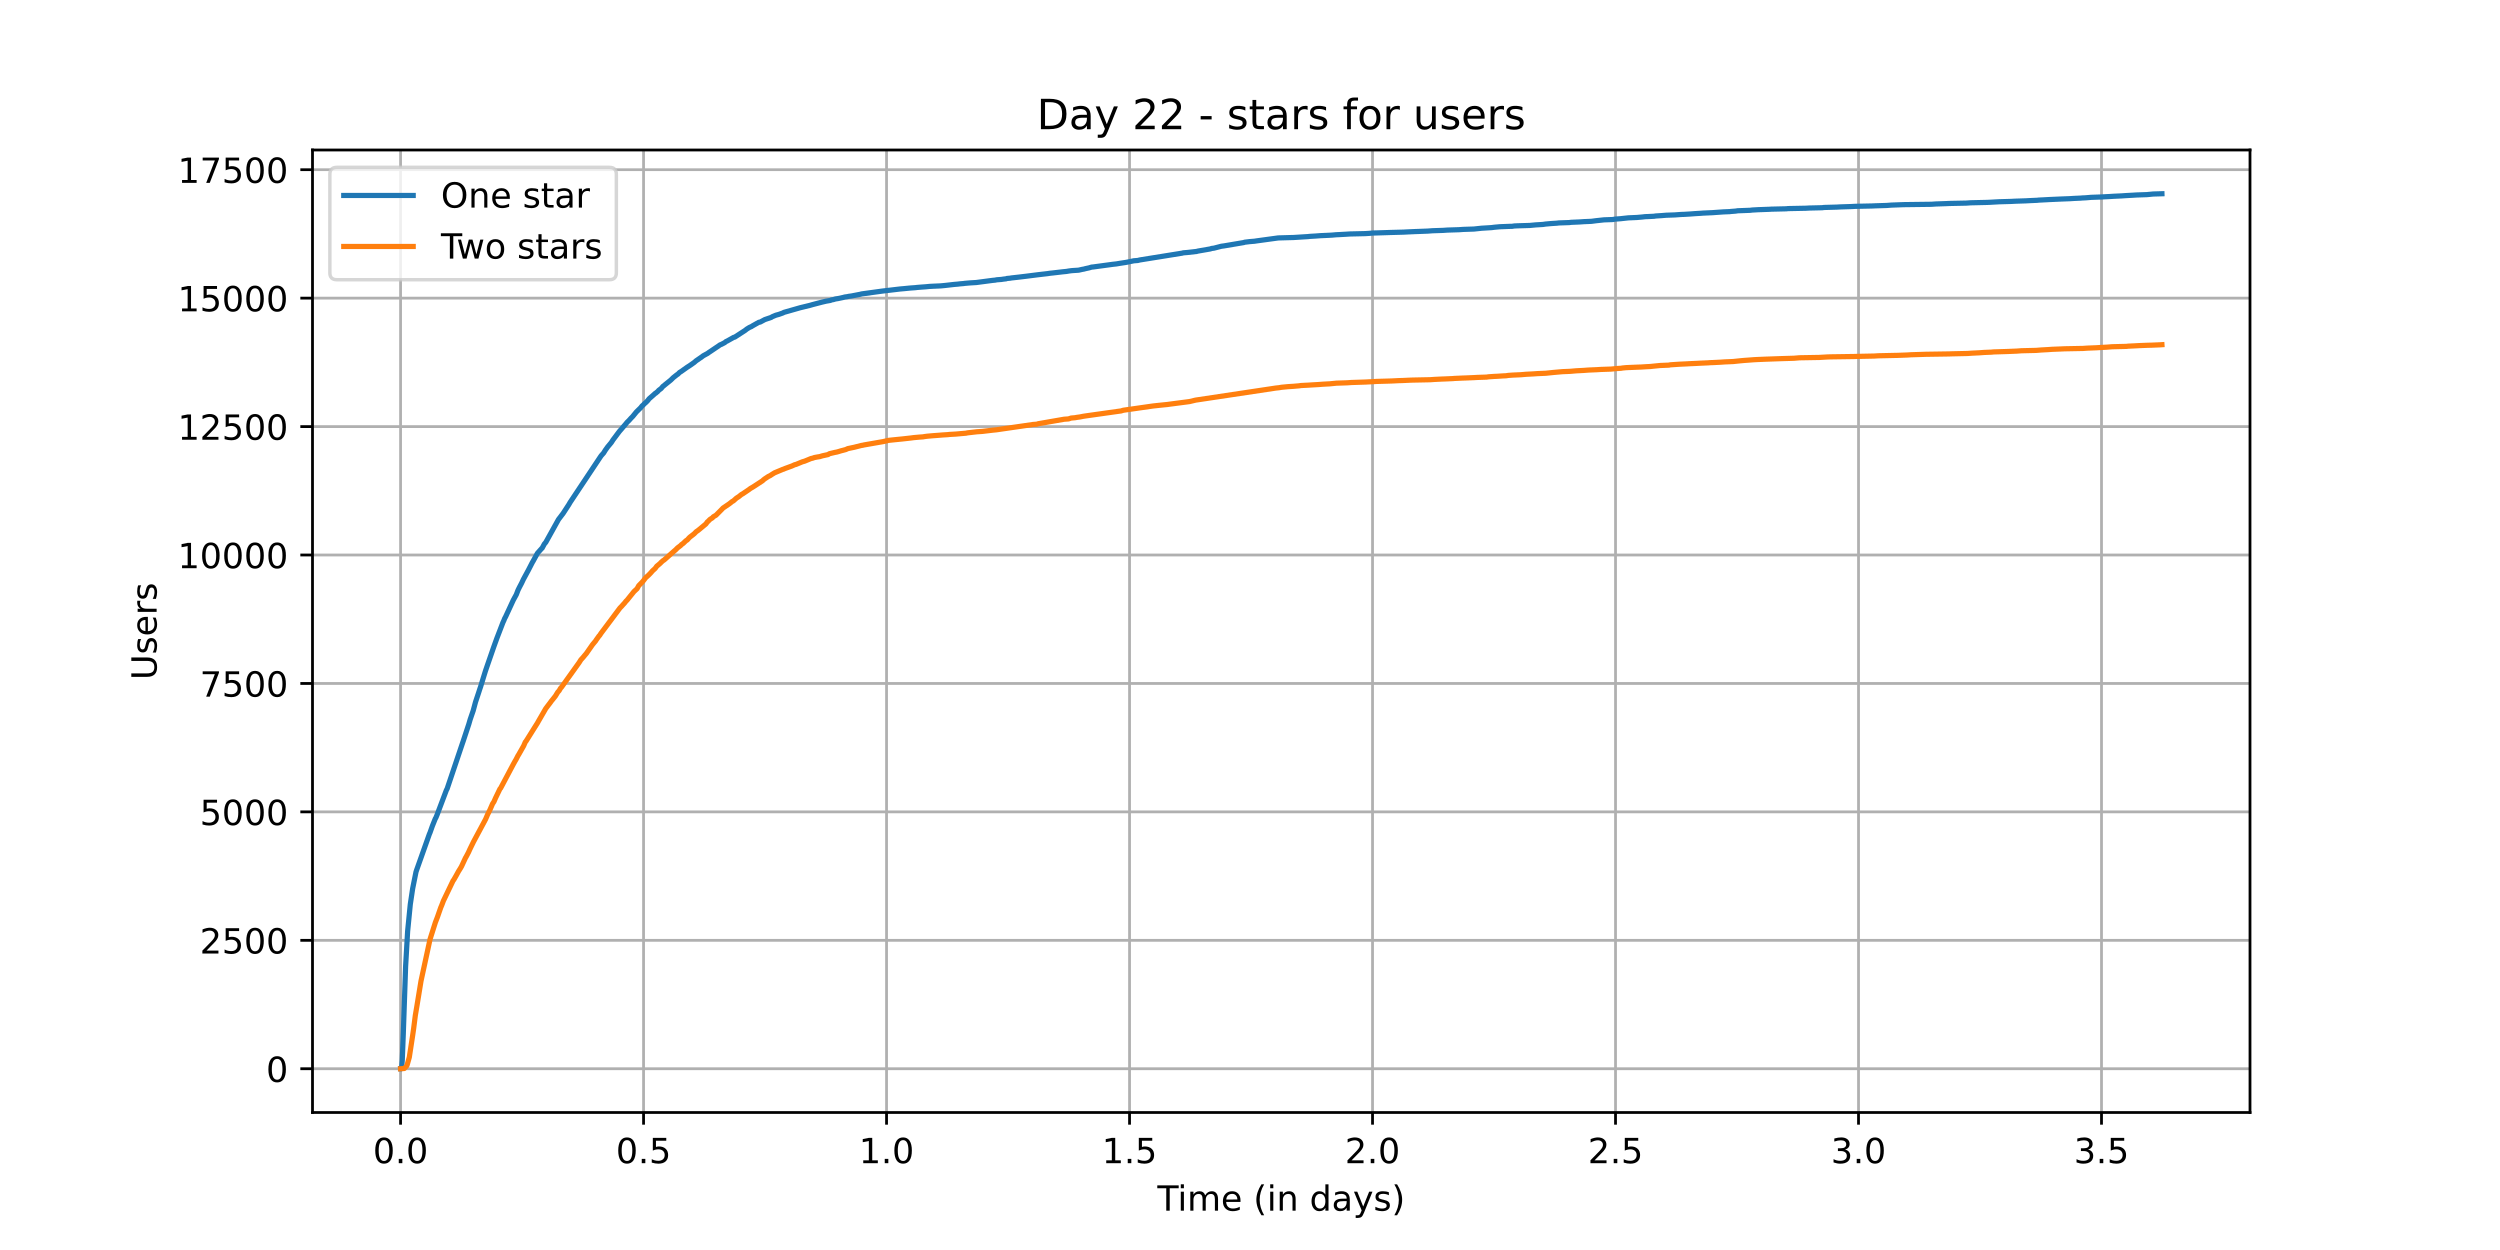 <?xml version="1.0" encoding="utf-8" standalone="no"?>
<!DOCTYPE svg PUBLIC "-//W3C//DTD SVG 1.1//EN"
  "http://www.w3.org/Graphics/SVG/1.1/DTD/svg11.dtd">
<!-- Created with matplotlib (https://matplotlib.org/) -->
<svg height="360pt" version="1.1" viewBox="0 0 720 360" width="720pt" xmlns="http://www.w3.org/2000/svg" xmlns:xlink="http://www.w3.org/1999/xlink">
 <defs>
  <style type="text/css">*{stroke-linecap:butt;stroke-linejoin:round;}</style>
 </defs>
 <g id="figure_1">
  <g id="patch_1">
   <path d="M 0 360 
L 720 360 
L 720 0 
L 0 0 
z
" style="fill:#ffffff;"/>
  </g>
  <g id="axes_1">
   <g id="patch_2">
    <path d="M 90 320.4 
L 648 320.4 
L 648 43.2 
L 90 43.2 
z
" style="fill:#ffffff;"/>
   </g>
   <g id="matplotlib.axis_1">
    <g id="xtick_1">
     <g id="line2d_1">
      <path clip-path="url(#pfc2869a3e4)" d="M 115.364 320.4 
L 115.364 43.2 
" style="fill:none;stroke:#b0b0b0;stroke-linecap:square;stroke-width:0.8;"/>
     </g>
     <g id="line2d_2">
      <defs>
       <path d="M 0 0 
L 0 3.5 
" id="m0553bb0284" style="stroke:#000000;stroke-width:0.8;"/>
      </defs>
      <g>
       <use style="stroke:#000000;stroke-width:0.8;" x="115.364" xlink:href="#m0553bb0284" y="320.4"/>
      </g>
     </g>
     <g id="text_1">
      <!-- 0.0 -->
      <g transform="translate(107.412 334.998)scale(0.1 -0.1)">
       <defs>
        <path d="M 31.781 66.406 
Q 24.172 66.406 20.328 58.906 
Q 16.5 51.422 16.5 36.375 
Q 16.5 21.391 20.328 13.891 
Q 24.172 6.391 31.781 6.391 
Q 39.453 6.391 43.281 13.891 
Q 47.125 21.391 47.125 36.375 
Q 47.125 51.422 43.281 58.906 
Q 39.453 66.406 31.781 66.406 
z
M 31.781 74.219 
Q 44.047 74.219 50.516 64.516 
Q 56.984 54.828 56.984 36.375 
Q 56.984 17.969 50.516 8.266 
Q 44.047 -1.422 31.781 -1.422 
Q 19.531 -1.422 13.062 8.266 
Q 6.594 17.969 6.594 36.375 
Q 6.594 54.828 13.062 64.516 
Q 19.531 74.219 31.781 74.219 
z
" id="DejaVuSans-48"/>
        <path d="M 10.688 12.406 
L 21 12.406 
L 21 0 
L 10.688 0 
z
" id="DejaVuSans-46"/>
       </defs>
       <use xlink:href="#DejaVuSans-48"/>
       <use x="63.623" xlink:href="#DejaVuSans-46"/>
       <use x="95.41" xlink:href="#DejaVuSans-48"/>
      </g>
     </g>
    </g>
    <g id="xtick_2">
     <g id="line2d_3">
      <path clip-path="url(#pfc2869a3e4)" d="M 185.345 320.4 
L 185.345 43.2 
" style="fill:none;stroke:#b0b0b0;stroke-linecap:square;stroke-width:0.8;"/>
     </g>
     <g id="line2d_4">
      <g>
       <use style="stroke:#000000;stroke-width:0.8;" x="185.345" xlink:href="#m0553bb0284" y="320.4"/>
      </g>
     </g>
     <g id="text_2">
      <!-- 0.5 -->
      <g transform="translate(177.393 334.998)scale(0.1 -0.1)">
       <defs>
        <path d="M 10.797 72.906 
L 49.516 72.906 
L 49.516 64.594 
L 19.828 64.594 
L 19.828 46.734 
Q 21.969 47.469 24.109 47.828 
Q 26.266 48.188 28.422 48.188 
Q 40.625 48.188 47.75 41.5 
Q 54.891 34.812 54.891 23.391 
Q 54.891 11.625 47.562 5.094 
Q 40.234 -1.422 26.906 -1.422 
Q 22.312 -1.422 17.547 -0.641 
Q 12.797 0.141 7.719 1.703 
L 7.719 11.625 
Q 12.109 9.234 16.797 8.062 
Q 21.484 6.891 26.703 6.891 
Q 35.156 6.891 40.078 11.328 
Q 45.016 15.766 45.016 23.391 
Q 45.016 31 40.078 35.438 
Q 35.156 39.891 26.703 39.891 
Q 22.75 39.891 18.812 39.016 
Q 14.891 38.141 10.797 36.281 
z
" id="DejaVuSans-53"/>
       </defs>
       <use xlink:href="#DejaVuSans-48"/>
       <use x="63.623" xlink:href="#DejaVuSans-46"/>
       <use x="95.41" xlink:href="#DejaVuSans-53"/>
      </g>
     </g>
    </g>
    <g id="xtick_3">
     <g id="line2d_5">
      <path clip-path="url(#pfc2869a3e4)" d="M 255.326 320.4 
L 255.326 43.2 
" style="fill:none;stroke:#b0b0b0;stroke-linecap:square;stroke-width:0.8;"/>
     </g>
     <g id="line2d_6">
      <g>
       <use style="stroke:#000000;stroke-width:0.8;" x="255.326" xlink:href="#m0553bb0284" y="320.4"/>
      </g>
     </g>
     <g id="text_3">
      <!-- 1.0 -->
      <g transform="translate(247.375 334.998)scale(0.1 -0.1)">
       <defs>
        <path d="M 12.406 8.297 
L 28.516 8.297 
L 28.516 63.922 
L 10.984 60.406 
L 10.984 69.391 
L 28.422 72.906 
L 38.281 72.906 
L 38.281 8.297 
L 54.391 8.297 
L 54.391 0 
L 12.406 0 
z
" id="DejaVuSans-49"/>
       </defs>
       <use xlink:href="#DejaVuSans-49"/>
       <use x="63.623" xlink:href="#DejaVuSans-46"/>
       <use x="95.41" xlink:href="#DejaVuSans-48"/>
      </g>
     </g>
    </g>
    <g id="xtick_4">
     <g id="line2d_7">
      <path clip-path="url(#pfc2869a3e4)" d="M 325.308 320.4 
L 325.308 43.2 
" style="fill:none;stroke:#b0b0b0;stroke-linecap:square;stroke-width:0.8;"/>
     </g>
     <g id="line2d_8">
      <g>
       <use style="stroke:#000000;stroke-width:0.8;" x="325.308" xlink:href="#m0553bb0284" y="320.4"/>
      </g>
     </g>
     <g id="text_4">
      <!-- 1.5 -->
      <g transform="translate(317.356 334.998)scale(0.1 -0.1)">
       <use xlink:href="#DejaVuSans-49"/>
       <use x="63.623" xlink:href="#DejaVuSans-46"/>
       <use x="95.41" xlink:href="#DejaVuSans-53"/>
      </g>
     </g>
    </g>
    <g id="xtick_5">
     <g id="line2d_9">
      <path clip-path="url(#pfc2869a3e4)" d="M 395.289 320.4 
L 395.289 43.2 
" style="fill:none;stroke:#b0b0b0;stroke-linecap:square;stroke-width:0.8;"/>
     </g>
     <g id="line2d_10">
      <g>
       <use style="stroke:#000000;stroke-width:0.8;" x="395.289" xlink:href="#m0553bb0284" y="320.4"/>
      </g>
     </g>
     <g id="text_5">
      <!-- 2.0 -->
      <g transform="translate(387.338 334.998)scale(0.1 -0.1)">
       <defs>
        <path d="M 19.188 8.297 
L 53.609 8.297 
L 53.609 0 
L 7.328 0 
L 7.328 8.297 
Q 12.938 14.109 22.625 23.891 
Q 32.328 33.688 34.812 36.531 
Q 39.547 41.844 41.422 45.531 
Q 43.312 49.219 43.312 52.781 
Q 43.312 58.594 39.234 62.25 
Q 35.156 65.922 28.609 65.922 
Q 23.969 65.922 18.812 64.312 
Q 13.672 62.703 7.812 59.422 
L 7.812 69.391 
Q 13.766 71.781 18.938 73 
Q 24.125 74.219 28.422 74.219 
Q 39.75 74.219 46.484 68.547 
Q 53.219 62.891 53.219 53.422 
Q 53.219 48.922 51.531 44.891 
Q 49.859 40.875 45.406 35.406 
Q 44.188 33.984 37.641 27.219 
Q 31.109 20.453 19.188 8.297 
z
" id="DejaVuSans-50"/>
       </defs>
       <use xlink:href="#DejaVuSans-50"/>
       <use x="63.623" xlink:href="#DejaVuSans-46"/>
       <use x="95.41" xlink:href="#DejaVuSans-48"/>
      </g>
     </g>
    </g>
    <g id="xtick_6">
     <g id="line2d_11">
      <path clip-path="url(#pfc2869a3e4)" d="M 465.271 320.4 
L 465.271 43.2 
" style="fill:none;stroke:#b0b0b0;stroke-linecap:square;stroke-width:0.8;"/>
     </g>
     <g id="line2d_12">
      <g>
       <use style="stroke:#000000;stroke-width:0.8;" x="465.271" xlink:href="#m0553bb0284" y="320.4"/>
      </g>
     </g>
     <g id="text_6">
      <!-- 2.5 -->
      <g transform="translate(457.319 334.998)scale(0.1 -0.1)">
       <use xlink:href="#DejaVuSans-50"/>
       <use x="63.623" xlink:href="#DejaVuSans-46"/>
       <use x="95.41" xlink:href="#DejaVuSans-53"/>
      </g>
     </g>
    </g>
    <g id="xtick_7">
     <g id="line2d_13">
      <path clip-path="url(#pfc2869a3e4)" d="M 535.252 320.4 
L 535.252 43.2 
" style="fill:none;stroke:#b0b0b0;stroke-linecap:square;stroke-width:0.8;"/>
     </g>
     <g id="line2d_14">
      <g>
       <use style="stroke:#000000;stroke-width:0.8;" x="535.252" xlink:href="#m0553bb0284" y="320.4"/>
      </g>
     </g>
     <g id="text_7">
      <!-- 3.0 -->
      <g transform="translate(527.3 334.998)scale(0.1 -0.1)">
       <defs>
        <path d="M 40.578 39.312 
Q 47.656 37.797 51.625 33 
Q 55.609 28.219 55.609 21.188 
Q 55.609 10.406 48.188 4.484 
Q 40.766 -1.422 27.094 -1.422 
Q 22.516 -1.422 17.656 -0.516 
Q 12.797 0.391 7.625 2.203 
L 7.625 11.719 
Q 11.719 9.328 16.594 8.109 
Q 21.484 6.891 26.812 6.891 
Q 36.078 6.891 40.938 10.547 
Q 45.797 14.203 45.797 21.188 
Q 45.797 27.641 41.281 31.266 
Q 36.766 34.906 28.719 34.906 
L 20.219 34.906 
L 20.219 43.016 
L 29.109 43.016 
Q 36.375 43.016 40.234 45.922 
Q 44.094 48.828 44.094 54.297 
Q 44.094 59.906 40.109 62.906 
Q 36.141 65.922 28.719 65.922 
Q 24.656 65.922 20.016 65.031 
Q 15.375 64.156 9.812 62.312 
L 9.812 71.094 
Q 15.438 72.656 20.344 73.438 
Q 25.25 74.219 29.594 74.219 
Q 40.828 74.219 47.359 69.109 
Q 53.906 64.016 53.906 55.328 
Q 53.906 49.266 50.438 45.094 
Q 46.969 40.922 40.578 39.312 
z
" id="DejaVuSans-51"/>
       </defs>
       <use xlink:href="#DejaVuSans-51"/>
       <use x="63.623" xlink:href="#DejaVuSans-46"/>
       <use x="95.41" xlink:href="#DejaVuSans-48"/>
      </g>
     </g>
    </g>
    <g id="xtick_8">
     <g id="line2d_15">
      <path clip-path="url(#pfc2869a3e4)" d="M 605.233 320.4 
L 605.233 43.2 
" style="fill:none;stroke:#b0b0b0;stroke-linecap:square;stroke-width:0.8;"/>
     </g>
     <g id="line2d_16">
      <g>
       <use style="stroke:#000000;stroke-width:0.8;" x="605.233" xlink:href="#m0553bb0284" y="320.4"/>
      </g>
     </g>
     <g id="text_8">
      <!-- 3.5 -->
      <g transform="translate(597.282 334.998)scale(0.1 -0.1)">
       <use xlink:href="#DejaVuSans-51"/>
       <use x="63.623" xlink:href="#DejaVuSans-46"/>
       <use x="95.41" xlink:href="#DejaVuSans-53"/>
      </g>
     </g>
    </g>
    <g id="text_9">
     <!-- Time (in days) -->
     <g transform="translate(333.327 348.677)scale(0.1 -0.1)">
      <defs>
       <path d="M -0.297 72.906 
L 61.375 72.906 
L 61.375 64.594 
L 35.5 64.594 
L 35.5 0 
L 25.594 0 
L 25.594 64.594 
L -0.297 64.594 
z
" id="DejaVuSans-84"/>
       <path d="M 9.422 54.688 
L 18.406 54.688 
L 18.406 0 
L 9.422 0 
z
M 9.422 75.984 
L 18.406 75.984 
L 18.406 64.594 
L 9.422 64.594 
z
" id="DejaVuSans-105"/>
       <path d="M 52 44.188 
Q 55.375 50.25 60.062 53.125 
Q 64.75 56 71.094 56 
Q 79.641 56 84.281 50.016 
Q 88.922 44.047 88.922 33.016 
L 88.922 0 
L 79.891 0 
L 79.891 32.719 
Q 79.891 40.578 77.094 44.375 
Q 74.312 48.188 68.609 48.188 
Q 61.625 48.188 57.562 43.547 
Q 53.516 38.922 53.516 30.906 
L 53.516 0 
L 44.484 0 
L 44.484 32.719 
Q 44.484 40.625 41.703 44.406 
Q 38.922 48.188 33.109 48.188 
Q 26.219 48.188 22.156 43.531 
Q 18.109 38.875 18.109 30.906 
L 18.109 0 
L 9.078 0 
L 9.078 54.688 
L 18.109 54.688 
L 18.109 46.188 
Q 21.188 51.219 25.484 53.609 
Q 29.781 56 35.688 56 
Q 41.656 56 45.828 52.969 
Q 50 49.953 52 44.188 
z
" id="DejaVuSans-109"/>
       <path d="M 56.203 29.594 
L 56.203 25.203 
L 14.891 25.203 
Q 15.484 15.922 20.484 11.062 
Q 25.484 6.203 34.422 6.203 
Q 39.594 6.203 44.453 7.469 
Q 49.312 8.734 54.109 11.281 
L 54.109 2.781 
Q 49.266 0.734 44.188 -0.344 
Q 39.109 -1.422 33.891 -1.422 
Q 20.797 -1.422 13.156 6.188 
Q 5.516 13.812 5.516 26.812 
Q 5.516 40.234 12.766 48.109 
Q 20.016 56 32.328 56 
Q 43.359 56 49.781 48.891 
Q 56.203 41.797 56.203 29.594 
z
M 47.219 32.234 
Q 47.125 39.594 43.094 43.984 
Q 39.062 48.391 32.422 48.391 
Q 24.906 48.391 20.391 44.141 
Q 15.875 39.891 15.188 32.172 
z
" id="DejaVuSans-101"/>
       <path id="DejaVuSans-32"/>
       <path d="M 31 75.875 
Q 24.469 64.656 21.281 53.656 
Q 18.109 42.672 18.109 31.391 
Q 18.109 20.125 21.312 9.062 
Q 24.516 -2 31 -13.188 
L 23.188 -13.188 
Q 15.875 -1.703 12.234 9.375 
Q 8.594 20.453 8.594 31.391 
Q 8.594 42.281 12.203 53.312 
Q 15.828 64.359 23.188 75.875 
z
" id="DejaVuSans-40"/>
       <path d="M 54.891 33.016 
L 54.891 0 
L 45.906 0 
L 45.906 32.719 
Q 45.906 40.484 42.875 44.328 
Q 39.844 48.188 33.797 48.188 
Q 26.516 48.188 22.312 43.547 
Q 18.109 38.922 18.109 30.906 
L 18.109 0 
L 9.078 0 
L 9.078 54.688 
L 18.109 54.688 
L 18.109 46.188 
Q 21.344 51.125 25.703 53.562 
Q 30.078 56 35.797 56 
Q 45.219 56 50.047 50.172 
Q 54.891 44.344 54.891 33.016 
z
" id="DejaVuSans-110"/>
       <path d="M 45.406 46.391 
L 45.406 75.984 
L 54.391 75.984 
L 54.391 0 
L 45.406 0 
L 45.406 8.203 
Q 42.578 3.328 38.25 0.953 
Q 33.938 -1.422 27.875 -1.422 
Q 17.969 -1.422 11.734 6.484 
Q 5.516 14.406 5.516 27.297 
Q 5.516 40.188 11.734 48.094 
Q 17.969 56 27.875 56 
Q 33.938 56 38.25 53.625 
Q 42.578 51.266 45.406 46.391 
z
M 14.797 27.297 
Q 14.797 17.391 18.875 11.75 
Q 22.953 6.109 30.078 6.109 
Q 37.203 6.109 41.297 11.75 
Q 45.406 17.391 45.406 27.297 
Q 45.406 37.203 41.297 42.844 
Q 37.203 48.484 30.078 48.484 
Q 22.953 48.484 18.875 42.844 
Q 14.797 37.203 14.797 27.297 
z
" id="DejaVuSans-100"/>
       <path d="M 34.281 27.484 
Q 23.391 27.484 19.188 25 
Q 14.984 22.516 14.984 16.5 
Q 14.984 11.719 18.141 8.906 
Q 21.297 6.109 26.703 6.109 
Q 34.188 6.109 38.703 11.406 
Q 43.219 16.703 43.219 25.484 
L 43.219 27.484 
z
M 52.203 31.203 
L 52.203 0 
L 43.219 0 
L 43.219 8.297 
Q 40.141 3.328 35.547 0.953 
Q 30.953 -1.422 24.312 -1.422 
Q 15.922 -1.422 10.953 3.297 
Q 6 8.016 6 15.922 
Q 6 25.141 12.172 29.828 
Q 18.359 34.516 30.609 34.516 
L 43.219 34.516 
L 43.219 35.406 
Q 43.219 41.609 39.141 45 
Q 35.062 48.391 27.688 48.391 
Q 23 48.391 18.547 47.266 
Q 14.109 46.141 10.016 43.891 
L 10.016 52.203 
Q 14.938 54.109 19.578 55.047 
Q 24.219 56 28.609 56 
Q 40.484 56 46.344 49.844 
Q 52.203 43.703 52.203 31.203 
z
" id="DejaVuSans-97"/>
       <path d="M 32.172 -5.078 
Q 28.375 -14.844 24.75 -17.812 
Q 21.141 -20.797 15.094 -20.797 
L 7.906 -20.797 
L 7.906 -13.281 
L 13.188 -13.281 
Q 16.891 -13.281 18.938 -11.516 
Q 21 -9.766 23.484 -3.219 
L 25.094 0.875 
L 2.984 54.688 
L 12.5 54.688 
L 29.594 11.922 
L 46.688 54.688 
L 56.203 54.688 
z
" id="DejaVuSans-121"/>
       <path d="M 44.281 53.078 
L 44.281 44.578 
Q 40.484 46.531 36.375 47.5 
Q 32.281 48.484 27.875 48.484 
Q 21.188 48.484 17.844 46.438 
Q 14.5 44.391 14.5 40.281 
Q 14.5 37.156 16.891 35.375 
Q 19.281 33.594 26.516 31.984 
L 29.594 31.297 
Q 39.156 29.25 43.188 25.516 
Q 47.219 21.781 47.219 15.094 
Q 47.219 7.469 41.188 3.016 
Q 35.156 -1.422 24.609 -1.422 
Q 20.219 -1.422 15.453 -0.562 
Q 10.688 0.297 5.422 2 
L 5.422 11.281 
Q 10.406 8.688 15.234 7.391 
Q 20.062 6.109 24.812 6.109 
Q 31.156 6.109 34.562 8.281 
Q 37.984 10.453 37.984 14.406 
Q 37.984 18.062 35.516 20.016 
Q 33.062 21.969 24.703 23.781 
L 21.578 24.516 
Q 13.234 26.266 9.516 29.906 
Q 5.812 33.547 5.812 39.891 
Q 5.812 47.609 11.281 51.797 
Q 16.75 56 26.812 56 
Q 31.781 56 36.172 55.266 
Q 40.578 54.547 44.281 53.078 
z
" id="DejaVuSans-115"/>
       <path d="M 8.016 75.875 
L 15.828 75.875 
Q 23.141 64.359 26.781 53.312 
Q 30.422 42.281 30.422 31.391 
Q 30.422 20.453 26.781 9.375 
Q 23.141 -1.703 15.828 -13.188 
L 8.016 -13.188 
Q 14.5 -2 17.703 9.062 
Q 20.906 20.125 20.906 31.391 
Q 20.906 42.672 17.703 53.656 
Q 14.5 64.656 8.016 75.875 
z
" id="DejaVuSans-41"/>
      </defs>
      <use xlink:href="#DejaVuSans-84"/>
      <use x="57.959" xlink:href="#DejaVuSans-105"/>
      <use x="85.742" xlink:href="#DejaVuSans-109"/>
      <use x="183.154" xlink:href="#DejaVuSans-101"/>
      <use x="244.678" xlink:href="#DejaVuSans-32"/>
      <use x="276.465" xlink:href="#DejaVuSans-40"/>
      <use x="315.479" xlink:href="#DejaVuSans-105"/>
      <use x="343.262" xlink:href="#DejaVuSans-110"/>
      <use x="406.641" xlink:href="#DejaVuSans-32"/>
      <use x="438.428" xlink:href="#DejaVuSans-100"/>
      <use x="501.904" xlink:href="#DejaVuSans-97"/>
      <use x="563.184" xlink:href="#DejaVuSans-121"/>
      <use x="622.363" xlink:href="#DejaVuSans-115"/>
      <use x="674.463" xlink:href="#DejaVuSans-41"/>
     </g>
    </g>
   </g>
   <g id="matplotlib.axis_2">
    <g id="ytick_1">
     <g id="line2d_17">
      <path clip-path="url(#pfc2869a3e4)" d="M 90 307.8 
L 648 307.8 
" style="fill:none;stroke:#b0b0b0;stroke-linecap:square;stroke-width:0.8;"/>
     </g>
     <g id="line2d_18">
      <defs>
       <path d="M 0 0 
L -3.5 0 
" id="mc23ee37718" style="stroke:#000000;stroke-width:0.8;"/>
      </defs>
      <g>
       <use style="stroke:#000000;stroke-width:0.8;" x="90" xlink:href="#mc23ee37718" y="307.8"/>
      </g>
     </g>
     <g id="text_10">
      <!-- 0 -->
      <g transform="translate(76.638 311.599)scale(0.1 -0.1)">
       <use xlink:href="#DejaVuSans-48"/>
      </g>
     </g>
    </g>
    <g id="ytick_2">
     <g id="line2d_19">
      <path clip-path="url(#pfc2869a3e4)" d="M 90 270.811 
L 648 270.811 
" style="fill:none;stroke:#b0b0b0;stroke-linecap:square;stroke-width:0.8;"/>
     </g>
     <g id="line2d_20">
      <g>
       <use style="stroke:#000000;stroke-width:0.8;" x="90" xlink:href="#mc23ee37718" y="270.811"/>
      </g>
     </g>
     <g id="text_11">
      <!-- 2500 -->
      <g transform="translate(57.55 274.61)scale(0.1 -0.1)">
       <use xlink:href="#DejaVuSans-50"/>
       <use x="63.623" xlink:href="#DejaVuSans-53"/>
       <use x="127.246" xlink:href="#DejaVuSans-48"/>
       <use x="190.869" xlink:href="#DejaVuSans-48"/>
      </g>
     </g>
    </g>
    <g id="ytick_3">
     <g id="line2d_21">
      <path clip-path="url(#pfc2869a3e4)" d="M 90 233.822 
L 648 233.822 
" style="fill:none;stroke:#b0b0b0;stroke-linecap:square;stroke-width:0.8;"/>
     </g>
     <g id="line2d_22">
      <g>
       <use style="stroke:#000000;stroke-width:0.8;" x="90" xlink:href="#mc23ee37718" y="233.822"/>
      </g>
     </g>
     <g id="text_12">
      <!-- 5000 -->
      <g transform="translate(57.55 237.621)scale(0.1 -0.1)">
       <use xlink:href="#DejaVuSans-53"/>
       <use x="63.623" xlink:href="#DejaVuSans-48"/>
       <use x="127.246" xlink:href="#DejaVuSans-48"/>
       <use x="190.869" xlink:href="#DejaVuSans-48"/>
      </g>
     </g>
    </g>
    <g id="ytick_4">
     <g id="line2d_23">
      <path clip-path="url(#pfc2869a3e4)" d="M 90 196.832 
L 648 196.832 
" style="fill:none;stroke:#b0b0b0;stroke-linecap:square;stroke-width:0.8;"/>
     </g>
     <g id="line2d_24">
      <g>
       <use style="stroke:#000000;stroke-width:0.8;" x="90" xlink:href="#mc23ee37718" y="196.832"/>
      </g>
     </g>
     <g id="text_13">
      <!-- 7500 -->
      <g transform="translate(57.55 200.632)scale(0.1 -0.1)">
       <defs>
        <path d="M 8.203 72.906 
L 55.078 72.906 
L 55.078 68.703 
L 28.609 0 
L 18.312 0 
L 43.219 64.594 
L 8.203 64.594 
z
" id="DejaVuSans-55"/>
       </defs>
       <use xlink:href="#DejaVuSans-55"/>
       <use x="63.623" xlink:href="#DejaVuSans-53"/>
       <use x="127.246" xlink:href="#DejaVuSans-48"/>
       <use x="190.869" xlink:href="#DejaVuSans-48"/>
      </g>
     </g>
    </g>
    <g id="ytick_5">
     <g id="line2d_25">
      <path clip-path="url(#pfc2869a3e4)" d="M 90 159.843 
L 648 159.843 
" style="fill:none;stroke:#b0b0b0;stroke-linecap:square;stroke-width:0.8;"/>
     </g>
     <g id="line2d_26">
      <g>
       <use style="stroke:#000000;stroke-width:0.8;" x="90" xlink:href="#mc23ee37718" y="159.843"/>
      </g>
     </g>
     <g id="text_14">
      <!-- 10000 -->
      <g transform="translate(51.188 163.642)scale(0.1 -0.1)">
       <use xlink:href="#DejaVuSans-49"/>
       <use x="63.623" xlink:href="#DejaVuSans-48"/>
       <use x="127.246" xlink:href="#DejaVuSans-48"/>
       <use x="190.869" xlink:href="#DejaVuSans-48"/>
       <use x="254.492" xlink:href="#DejaVuSans-48"/>
      </g>
     </g>
    </g>
    <g id="ytick_6">
     <g id="line2d_27">
      <path clip-path="url(#pfc2869a3e4)" d="M 90 122.854 
L 648 122.854 
" style="fill:none;stroke:#b0b0b0;stroke-linecap:square;stroke-width:0.8;"/>
     </g>
     <g id="line2d_28">
      <g>
       <use style="stroke:#000000;stroke-width:0.8;" x="90" xlink:href="#mc23ee37718" y="122.854"/>
      </g>
     </g>
     <g id="text_15">
      <!-- 12500 -->
      <g transform="translate(51.188 126.653)scale(0.1 -0.1)">
       <use xlink:href="#DejaVuSans-49"/>
       <use x="63.623" xlink:href="#DejaVuSans-50"/>
       <use x="127.246" xlink:href="#DejaVuSans-53"/>
       <use x="190.869" xlink:href="#DejaVuSans-48"/>
       <use x="254.492" xlink:href="#DejaVuSans-48"/>
      </g>
     </g>
    </g>
    <g id="ytick_7">
     <g id="line2d_29">
      <path clip-path="url(#pfc2869a3e4)" d="M 90 85.865 
L 648 85.865 
" style="fill:none;stroke:#b0b0b0;stroke-linecap:square;stroke-width:0.8;"/>
     </g>
     <g id="line2d_30">
      <g>
       <use style="stroke:#000000;stroke-width:0.8;" x="90" xlink:href="#mc23ee37718" y="85.865"/>
      </g>
     </g>
     <g id="text_16">
      <!-- 15000 -->
      <g transform="translate(51.188 89.664)scale(0.1 -0.1)">
       <use xlink:href="#DejaVuSans-49"/>
       <use x="63.623" xlink:href="#DejaVuSans-53"/>
       <use x="127.246" xlink:href="#DejaVuSans-48"/>
       <use x="190.869" xlink:href="#DejaVuSans-48"/>
       <use x="254.492" xlink:href="#DejaVuSans-48"/>
      </g>
     </g>
    </g>
    <g id="ytick_8">
     <g id="line2d_31">
      <path clip-path="url(#pfc2869a3e4)" d="M 90 48.876 
L 648 48.876 
" style="fill:none;stroke:#b0b0b0;stroke-linecap:square;stroke-width:0.8;"/>
     </g>
     <g id="line2d_32">
      <g>
       <use style="stroke:#000000;stroke-width:0.8;" x="90" xlink:href="#mc23ee37718" y="48.876"/>
      </g>
     </g>
     <g id="text_17">
      <!-- 17500 -->
      <g transform="translate(51.188 52.675)scale(0.1 -0.1)">
       <use xlink:href="#DejaVuSans-49"/>
       <use x="63.623" xlink:href="#DejaVuSans-55"/>
       <use x="127.246" xlink:href="#DejaVuSans-53"/>
       <use x="190.869" xlink:href="#DejaVuSans-48"/>
       <use x="254.492" xlink:href="#DejaVuSans-48"/>
      </g>
     </g>
    </g>
    <g id="text_18">
     <!-- Users -->
     <g transform="translate(45.108 195.801)rotate(-90)scale(0.1 -0.1)">
      <defs>
       <path d="M 8.688 72.906 
L 18.609 72.906 
L 18.609 28.609 
Q 18.609 16.891 22.844 11.734 
Q 27.094 6.594 36.625 6.594 
Q 46.094 6.594 50.344 11.734 
Q 54.594 16.891 54.594 28.609 
L 54.594 72.906 
L 64.5 72.906 
L 64.5 27.391 
Q 64.5 13.141 57.438 5.859 
Q 50.391 -1.422 36.625 -1.422 
Q 22.797 -1.422 15.734 5.859 
Q 8.688 13.141 8.688 27.391 
z
" id="DejaVuSans-85"/>
       <path d="M 41.109 46.297 
Q 39.594 47.172 37.812 47.578 
Q 36.031 48 33.891 48 
Q 26.266 48 22.188 43.047 
Q 18.109 38.094 18.109 28.812 
L 18.109 0 
L 9.078 0 
L 9.078 54.688 
L 18.109 54.688 
L 18.109 46.188 
Q 20.953 51.172 25.484 53.578 
Q 30.031 56 36.531 56 
Q 37.453 56 38.578 55.875 
Q 39.703 55.766 41.062 55.516 
z
" id="DejaVuSans-114"/>
      </defs>
      <use xlink:href="#DejaVuSans-85"/>
      <use x="73.193" xlink:href="#DejaVuSans-115"/>
      <use x="125.293" xlink:href="#DejaVuSans-101"/>
      <use x="186.816" xlink:href="#DejaVuSans-114"/>
      <use x="227.93" xlink:href="#DejaVuSans-115"/>
     </g>
    </g>
   </g>
   <g id="line2d_33">
    <path clip-path="url(#pfc2869a3e4)" d="M 115.364 307.8 
L 115.566 307.8 
L 115.662 307.622 
L 115.854 305.3 
L 116.144 297.813 
L 116.818 278.283 
L 117.397 268.192 
L 118.166 260.439 
L 118.842 255.926 
L 119.804 251.133 
L 119.997 250.541 
L 123.656 240.228 
L 123.849 239.784 
L 124.524 237.876 
L 125.391 235.715 
L 125.487 235.612 
L 125.872 234.68 
L 128.569 227.533 
L 128.762 227.193 
L 133.193 214.04 
L 133.385 213.492 
L 135.023 208.536 
L 135.409 207.204 
L 136.275 204.689 
L 136.949 202.188 
L 137.816 199.584 
L 138.202 198.386 
L 138.394 197.839 
L 139.454 194.376 
L 139.839 193.148 
L 140.32 191.743 
L 142.247 186.18 
L 143.113 183.783 
L 144.848 179.27 
L 145.137 178.649 
L 145.329 178.145 
L 145.618 177.613 
L 147.834 172.819 
L 148.7 171.236 
L 149.181 169.978 
L 149.567 169.194 
L 150.241 167.907 
L 150.724 166.871 
L 152.167 164.208 
L 153.324 161.959 
L 153.516 161.648 
L 154.769 159.355 
L 156.021 157.935 
L 156.116 157.89 
L 156.79 156.647 
L 157.176 156.203 
L 160.835 149.619 
L 162.185 147.844 
L 163.34 146.068 
L 163.821 145.329 
L 164.206 144.663 
L 172.875 131.628 
L 173.165 131.214 
L 173.839 130.459 
L 174.32 129.675 
L 174.994 128.728 
L 176.055 127.455 
L 176.536 126.701 
L 178.366 124.26 
L 178.752 123.816 
L 180.195 122.129 
L 180.581 121.641 
L 181.159 121.079 
L 181.737 120.428 
L 182.22 119.939 
L 183.28 118.637 
L 184.532 117.409 
L 184.917 116.906 
L 185.206 116.669 
L 185.688 116.181 
L 186.072 115.856 
L 186.555 115.353 
L 186.941 114.85 
L 187.807 114.095 
L 188.096 113.843 
L 188.771 113.237 
L 188.867 113.222 
L 189.157 112.956 
L 189.348 112.823 
L 189.733 112.393 
L 190.409 111.89 
L 190.89 111.313 
L 193.202 109.449 
L 193.877 108.783 
L 194.937 107.94 
L 195.225 107.762 
L 195.708 107.274 
L 196.189 106.978 
L 197.924 105.75 
L 198.598 105.321 
L 199.947 104.374 
L 200.428 103.945 
L 202.163 102.747 
L 202.549 102.451 
L 203.801 101.77 
L 204.089 101.548 
L 204.668 101.164 
L 206.403 99.995 
L 206.788 99.743 
L 207.366 99.329 
L 207.752 99.181 
L 208.714 98.678 
L 209.1 98.352 
L 209.39 98.234 
L 211.316 97.154 
L 211.606 97.095 
L 214.593 95.157 
L 215.074 94.772 
L 215.845 94.298 
L 216.424 94.047 
L 216.712 93.854 
L 218.544 92.819 
L 218.93 92.76 
L 220.277 92.035 
L 222.108 91.413 
L 222.398 91.221 
L 223.169 90.895 
L 223.457 90.777 
L 224.324 90.54 
L 225.481 90.126 
L 225.771 89.963 
L 230.491 88.617 
L 231.648 88.336 
L 233.286 87.936 
L 234.055 87.714 
L 236.271 87.137 
L 236.657 87.034 
L 237.91 86.738 
L 238.68 86.605 
L 239.163 86.516 
L 239.451 86.383 
L 240.029 86.279 
L 240.608 86.102 
L 241.282 85.998 
L 242.824 85.672 
L 243.305 85.539 
L 243.979 85.451 
L 244.461 85.347 
L 245.231 85.243 
L 247.833 84.74 
L 248.121 84.652 
L 254.285 83.808 
L 254.959 83.734 
L 255.249 83.69 
L 256.211 83.586 
L 259.196 83.231 
L 260.353 83.128 
L 262.184 82.95 
L 263.627 82.847 
L 264.11 82.787 
L 265.362 82.684 
L 266.614 82.595 
L 267.674 82.491 
L 268.733 82.432 
L 270.755 82.343 
L 271.14 82.314 
L 272.2 82.21 
L 274.801 81.914 
L 275.861 81.826 
L 276.437 81.752 
L 277.497 81.663 
L 277.882 81.604 
L 279.425 81.471 
L 281.158 81.367 
L 285.877 80.746 
L 286.648 80.672 
L 287.033 80.583 
L 288.381 80.479 
L 289.057 80.376 
L 289.731 80.302 
L 290.019 80.198 
L 290.886 80.124 
L 291.271 80.05 
L 293.272 79.828 
L 295.608 79.547 
L 298.985 79.118 
L 301.66 78.807 
L 302.334 78.704 
L 303.296 78.6 
L 306.089 78.275 
L 307.148 78.171 
L 307.824 78.053 
L 308.498 77.964 
L 308.979 77.92 
L 310.617 77.816 
L 311.676 77.579 
L 312.253 77.476 
L 312.543 77.387 
L 313.698 77.135 
L 314.372 76.928 
L 314.854 76.884 
L 320.537 76.114 
L 321.499 76.011 
L 322.366 75.863 
L 322.944 75.774 
L 323.618 75.671 
L 324.292 75.567 
L 326.123 75.197 
L 326.508 75.108 
L 327.663 75.02 
L 328.242 74.872 
L 340.477 72.904 
L 340.765 72.815 
L 342.017 72.711 
L 344.619 72.416 
L 345.005 72.312 
L 348.57 71.691 
L 348.956 71.557 
L 349.63 71.469 
L 351.748 70.921 
L 352.52 70.818 
L 358.207 69.856 
L 358.496 69.752 
L 359.267 69.664 
L 359.845 69.59 
L 361.29 69.471 
L 361.965 69.368 
L 368.131 68.524 
L 371.698 68.421 
L 372.467 68.406 
L 374.107 68.302 
L 375.262 68.228 
L 376.708 68.14 
L 377.19 68.08 
L 378.923 67.977 
L 380.272 67.873 
L 382.586 67.77 
L 383.645 67.711 
L 384.802 67.607 
L 385.766 67.563 
L 387.596 67.459 
L 388.751 67.385 
L 393.182 67.281 
L 394.338 67.207 
L 395.493 67.104 
L 396.264 67.089 
L 399.54 66.986 
L 400.407 66.956 
L 404.259 66.852 
L 405.318 66.793 
L 407.63 66.69 
L 408.497 66.66 
L 411.194 66.556 
L 412.543 66.453 
L 415.624 66.349 
L 416.877 66.261 
L 420.152 66.157 
L 421.404 66.068 
L 424.485 65.965 
L 426.701 65.728 
L 428.435 65.624 
L 429.591 65.55 
L 430.361 65.447 
L 431.999 65.299 
L 434.696 65.195 
L 435.467 65.18 
L 436.141 65.077 
L 437.105 65.033 
L 440.571 64.929 
L 442.305 64.766 
L 444.04 64.663 
L 444.424 64.633 
L 445.099 64.529 
L 446.735 64.381 
L 448.373 64.278 
L 448.951 64.204 
L 451.937 64.1 
L 452.515 64.026 
L 454.922 63.923 
L 456.175 63.834 
L 458.293 63.745 
L 458.872 63.671 
L 459.643 63.568 
L 461.955 63.316 
L 464.459 63.227 
L 465.23 63.094 
L 466.673 62.991 
L 468.987 62.739 
L 471.394 62.636 
L 472.936 62.502 
L 473.803 62.399 
L 474.669 62.369 
L 476.404 62.281 
L 476.788 62.207 
L 478.428 62.103 
L 479.873 61.985 
L 482.377 61.896 
L 482.763 61.866 
L 484.208 61.763 
L 485.076 61.733 
L 486.809 61.629 
L 488.159 61.526 
L 489.892 61.422 
L 490.375 61.378 
L 491.337 61.334 
L 493.265 61.245 
L 493.65 61.215 
L 495.097 61.112 
L 496.349 61.023 
L 498.18 60.949 
L 498.468 60.905 
L 499.817 60.801 
L 500.493 60.697 
L 501.36 60.668 
L 504.057 60.564 
L 504.635 60.49 
L 506.466 60.387 
L 507.332 60.357 
L 509.741 60.268 
L 510.127 60.239 
L 514.463 60.135 
L 514.944 60.076 
L 520.052 59.972 
L 521.112 59.913 
L 524.771 59.824 
L 525.349 59.75 
L 529.009 59.647 
L 530.068 59.588 
L 533.246 59.484 
L 534.306 59.425 
L 539.122 59.321 
L 540.086 59.277 
L 543.361 59.173 
L 544.709 59.07 
L 547.502 58.966 
L 548.37 58.937 
L 556.269 58.833 
L 557.521 58.744 
L 560.507 58.641 
L 561.471 58.596 
L 566.288 58.493 
L 567.541 58.404 
L 571.971 58.3 
L 572.838 58.271 
L 574.668 58.167 
L 575.728 58.108 
L 579.292 58.005 
L 580.351 57.945 
L 583.432 57.842 
L 584.492 57.783 
L 586.805 57.679 
L 587.093 57.635 
L 589.117 57.531 
L 590.176 57.472 
L 592.488 57.368 
L 593.45 57.324 
L 596.147 57.22 
L 597.302 57.146 
L 599.23 57.058 
L 599.711 57.013 
L 600.673 56.969 
L 601.733 56.88 
L 602.215 56.836 
L 605.201 56.732 
L 605.587 56.703 
L 607.608 56.599 
L 608.765 56.525 
L 610.981 56.421 
L 612.233 56.333 
L 614.159 56.229 
L 615.316 56.155 
L 618.301 56.052 
L 620.132 55.874 
L 622.636 55.8 
L 622.636 55.8 
" style="fill:none;stroke:#1f77b4;stroke-linecap:square;stroke-width:1.5;"/>
   </g>
   <g id="line2d_34">
    <path clip-path="url(#pfc2869a3e4)" d="M 115.364 307.8 
L 116.433 307.726 
L 117.204 306.883 
L 117.878 304.501 
L 118.842 298.212 
L 119.13 296.23 
L 119.611 292.457 
L 120.094 289.587 
L 121.249 282.529 
L 123.849 270.515 
L 125.391 265.647 
L 125.969 264.153 
L 126.932 261.386 
L 127.222 260.705 
L 127.703 259.433 
L 130.495 253.618 
L 130.688 253.381 
L 131.364 252.198 
L 132.038 250.97 
L 132.519 250.2 
L 132.904 249.549 
L 134.059 247.064 
L 134.252 246.753 
L 134.928 245.466 
L 135.312 244.608 
L 136.371 242.433 
L 139.839 235.967 
L 140.418 234.606 
L 141.092 233.259 
L 141.861 231.484 
L 142.247 230.907 
L 142.729 229.797 
L 143.98 227.208 
L 144.173 227.001 
L 147.834 220.106 
L 148.315 219.233 
L 148.603 218.76 
L 149.181 217.635 
L 149.374 217.339 
L 150.819 214.794 
L 151.3 213.685 
L 151.493 213.478 
L 154.093 209.32 
L 154.769 208.255 
L 155.057 207.737 
L 157.176 204.067 
L 158.524 202.292 
L 158.814 201.878 
L 159.199 201.419 
L 159.583 200.931 
L 159.969 200.443 
L 160.643 199.333 
L 161.028 198.919 
L 161.414 198.238 
L 161.702 197.927 
L 166.806 190.796 
L 167.289 190.026 
L 167.963 189.287 
L 168.444 188.695 
L 168.83 188.251 
L 170.66 185.632 
L 171.527 184.596 
L 171.72 184.286 
L 171.912 184.019 
L 172.586 183.072 
L 172.682 183.028 
L 173.068 182.421 
L 178.559 175.083 
L 179.04 174.595 
L 179.426 174.151 
L 179.907 173.633 
L 180.292 173.13 
L 180.581 172.863 
L 181.447 171.783 
L 182.606 170.348 
L 183.472 169.549 
L 183.953 168.676 
L 184.917 167.685 
L 185.303 167.241 
L 185.977 166.353 
L 186.748 165.673 
L 187.229 165.184 
L 187.519 164.874 
L 187.905 164.415 
L 188.674 163.72 
L 189.157 163.054 
L 189.638 162.669 
L 190.216 162.166 
L 190.409 161.944 
L 190.987 161.441 
L 191.276 161.264 
L 194.261 158.615 
L 194.551 158.378 
L 195.129 157.787 
L 195.996 157.136 
L 196.284 156.825 
L 196.574 156.633 
L 196.863 156.396 
L 197.346 155.922 
L 197.634 155.671 
L 197.924 155.508 
L 198.405 154.961 
L 198.693 154.68 
L 199.562 154.014 
L 199.947 153.703 
L 200.524 153.111 
L 200.909 152.86 
L 201.199 152.638 
L 203.318 150.877 
L 203.704 150.315 
L 203.897 150.182 
L 204.379 149.679 
L 204.572 149.516 
L 204.958 149.279 
L 205.15 149.161 
L 205.439 148.835 
L 206.21 148.377 
L 207.752 146.823 
L 208.233 146.32 
L 210.064 145.077 
L 210.835 144.456 
L 211.22 144.249 
L 212.087 143.464 
L 212.763 143.035 
L 213.534 142.414 
L 213.918 142.207 
L 215.364 141.23 
L 215.75 140.964 
L 216.134 140.668 
L 216.712 140.343 
L 217.387 139.913 
L 219.604 138.463 
L 219.892 138.182 
L 220.277 137.886 
L 220.663 137.635 
L 221.241 137.25 
L 221.82 136.969 
L 222.301 136.644 
L 223.072 136.17 
L 225.481 135.164 
L 225.673 135.12 
L 226.059 134.942 
L 228.082 134.202 
L 228.853 133.847 
L 229.239 133.758 
L 231.069 133.004 
L 231.743 132.812 
L 233.574 132.057 
L 234.055 131.953 
L 234.538 131.776 
L 235.404 131.613 
L 236.08 131.509 
L 236.849 131.273 
L 238.487 130.918 
L 238.873 130.666 
L 240.512 130.281 
L 240.993 130.193 
L 241.572 130.03 
L 242.245 129.823 
L 242.727 129.704 
L 243.593 129.468 
L 244.172 129.201 
L 246.002 128.817 
L 248.024 128.299 
L 248.506 128.225 
L 248.795 128.151 
L 254.38 127.174 
L 255.825 126.834 
L 256.789 126.73 
L 258.813 126.523 
L 259.872 126.42 
L 262.375 126.139 
L 263.146 126.035 
L 264.784 125.887 
L 265.843 125.813 
L 266.229 125.739 
L 266.998 125.636 
L 268.636 125.488 
L 270.081 125.384 
L 271.526 125.266 
L 272.971 125.177 
L 273.452 125.118 
L 275.282 125.014 
L 276.92 124.866 
L 278.172 124.763 
L 278.654 124.659 
L 281.351 124.348 
L 282.891 124.245 
L 285.877 123.89 
L 286.938 123.786 
L 297.534 122.247 
L 298.593 122.173 
L 298.985 122.04 
L 306.474 120.738 
L 307.727 120.649 
L 308.498 120.398 
L 309.557 120.309 
L 310.231 120.191 
L 311 120.087 
L 311.964 119.895 
L 312.638 119.791 
L 322.27 118.43 
L 322.849 118.356 
L 323.523 118.149 
L 332.094 116.921 
L 333.058 116.817 
L 335.176 116.595 
L 336.236 116.492 
L 336.621 116.433 
L 341.825 115.752 
L 342.596 115.649 
L 344.331 115.234 
L 367.457 111.757 
L 368.324 111.668 
L 369.095 111.535 
L 370.927 111.358 
L 372.565 111.254 
L 373.046 111.21 
L 374.107 111.121 
L 374.685 111.032 
L 376.708 110.929 
L 377.863 110.855 
L 379.694 110.751 
L 381.043 110.648 
L 382.971 110.544 
L 384.897 110.352 
L 387.98 110.248 
L 389.232 110.159 
L 392.411 110.056 
L 393.279 110.026 
L 395.301 109.923 
L 396.457 109.849 
L 400.117 109.745 
L 400.985 109.715 
L 403.007 109.612 
L 403.778 109.597 
L 405.992 109.494 
L 406.859 109.464 
L 411.868 109.36 
L 413.12 109.272 
L 415.239 109.168 
L 416.105 109.138 
L 418.417 109.035 
L 418.9 108.99 
L 421.211 108.887 
L 422.078 108.857 
L 424.485 108.754 
L 425.545 108.695 
L 428.146 108.606 
L 428.725 108.517 
L 430.265 108.413 
L 431.229 108.369 
L 432.77 108.265 
L 433.734 108.221 
L 434.407 108.118 
L 435.66 108.029 
L 437.971 107.925 
L 439.512 107.792 
L 441.535 107.688 
L 442.787 107.6 
L 445.195 107.496 
L 447.314 107.274 
L 448.47 107.171 
L 450.011 107.037 
L 452.13 106.949 
L 452.515 106.919 
L 453.67 106.816 
L 454.056 106.786 
L 456.079 106.682 
L 457.427 106.579 
L 459.836 106.475 
L 460.991 106.401 
L 463.978 106.298 
L 465.711 106.135 
L 466.866 106.061 
L 467.252 105.987 
L 468.311 105.883 
L 469.275 105.839 
L 471.779 105.735 
L 472.646 105.706 
L 474.284 105.602 
L 475.248 105.558 
L 476.212 105.454 
L 478.138 105.262 
L 480.644 105.158 
L 481.029 105.07 
L 482.57 104.966 
L 483.727 104.892 
L 485.943 104.788 
L 486.328 104.759 
L 488.64 104.655 
L 489.699 104.596 
L 492.013 104.493 
L 492.494 104.448 
L 493.362 104.419 
L 495.482 104.315 
L 496.735 104.226 
L 499.144 104.123 
L 501.262 103.901 
L 502.419 103.797 
L 503.671 103.708 
L 505.021 103.605 
L 506.08 103.546 
L 508.586 103.442 
L 509.453 103.412 
L 512.343 103.309 
L 513.211 103.279 
L 516.679 103.176 
L 518.222 103.043 
L 524.097 102.939 
L 524.483 102.909 
L 526.312 102.806 
L 527.18 102.776 
L 534.018 102.673 
L 534.884 102.643 
L 539.798 102.54 
L 540.953 102.466 
L 545.673 102.362 
L 546.443 102.347 
L 549.237 102.244 
L 550.392 102.17 
L 553.763 102.066 
L 554.631 102.036 
L 561.278 101.933 
L 562.145 101.903 
L 566.674 101.8 
L 567.925 101.711 
L 570.045 101.607 
L 571.393 101.504 
L 573.609 101.415 
L 574.09 101.356 
L 577.461 101.252 
L 578.328 101.223 
L 580.832 101.119 
L 582.18 101.016 
L 586.419 100.912 
L 587.864 100.794 
L 589.79 100.69 
L 591.043 100.601 
L 593.643 100.498 
L 594.607 100.453 
L 599.904 100.35 
L 601.156 100.261 
L 603.756 100.157 
L 604.913 100.083 
L 606.839 99.98 
L 608.284 99.862 
L 612.424 99.758 
L 612.907 99.699 
L 615.026 99.595 
L 616.085 99.536 
L 618.687 99.432 
L 619.458 99.418 
L 621.962 99.314 
L 622.636 99.27 
L 622.636 99.27 
" style="fill:none;stroke:#ff7f0e;stroke-linecap:square;stroke-width:1.5;"/>
   </g>
   <g id="patch_3">
    <path d="M 90 320.4 
L 90 43.2 
" style="fill:none;stroke:#000000;stroke-linecap:square;stroke-linejoin:miter;stroke-width:0.8;"/>
   </g>
   <g id="patch_4">
    <path d="M 648 320.4 
L 648 43.2 
" style="fill:none;stroke:#000000;stroke-linecap:square;stroke-linejoin:miter;stroke-width:0.8;"/>
   </g>
   <g id="patch_5">
    <path d="M 90 320.4 
L 648 320.4 
" style="fill:none;stroke:#000000;stroke-linecap:square;stroke-linejoin:miter;stroke-width:0.8;"/>
   </g>
   <g id="patch_6">
    <path d="M 90 43.2 
L 648 43.2 
" style="fill:none;stroke:#000000;stroke-linecap:square;stroke-linejoin:miter;stroke-width:0.8;"/>
   </g>
   <g id="text_19">
    <!-- Day 22 - stars for users -->
    <g transform="translate(298.609 37.2)scale(0.12 -0.12)">
     <defs>
      <path d="M 19.672 64.797 
L 19.672 8.109 
L 31.594 8.109 
Q 46.688 8.109 53.688 14.938 
Q 60.688 21.781 60.688 36.531 
Q 60.688 51.172 53.688 57.984 
Q 46.688 64.797 31.594 64.797 
z
M 9.812 72.906 
L 30.078 72.906 
Q 51.266 72.906 61.172 64.094 
Q 71.094 55.281 71.094 36.531 
Q 71.094 17.672 61.125 8.828 
Q 51.172 0 30.078 0 
L 9.812 0 
z
" id="DejaVuSans-68"/>
      <path d="M 4.891 31.391 
L 31.203 31.391 
L 31.203 23.391 
L 4.891 23.391 
z
" id="DejaVuSans-45"/>
      <path d="M 18.312 70.219 
L 18.312 54.688 
L 36.812 54.688 
L 36.812 47.703 
L 18.312 47.703 
L 18.312 18.016 
Q 18.312 11.328 20.141 9.422 
Q 21.969 7.516 27.594 7.516 
L 36.812 7.516 
L 36.812 0 
L 27.594 0 
Q 17.188 0 13.234 3.875 
Q 9.281 7.766 9.281 18.016 
L 9.281 47.703 
L 2.688 47.703 
L 2.688 54.688 
L 9.281 54.688 
L 9.281 70.219 
z
" id="DejaVuSans-116"/>
      <path d="M 37.109 75.984 
L 37.109 68.5 
L 28.516 68.5 
Q 23.688 68.5 21.797 66.547 
Q 19.922 64.594 19.922 59.516 
L 19.922 54.688 
L 34.719 54.688 
L 34.719 47.703 
L 19.922 47.703 
L 19.922 0 
L 10.891 0 
L 10.891 47.703 
L 2.297 47.703 
L 2.297 54.688 
L 10.891 54.688 
L 10.891 58.5 
Q 10.891 67.625 15.141 71.797 
Q 19.391 75.984 28.609 75.984 
z
" id="DejaVuSans-102"/>
      <path d="M 30.609 48.391 
Q 23.391 48.391 19.188 42.75 
Q 14.984 37.109 14.984 27.297 
Q 14.984 17.484 19.156 11.844 
Q 23.344 6.203 30.609 6.203 
Q 37.797 6.203 41.984 11.859 
Q 46.188 17.531 46.188 27.297 
Q 46.188 37.016 41.984 42.703 
Q 37.797 48.391 30.609 48.391 
z
M 30.609 56 
Q 42.328 56 49.016 48.375 
Q 55.719 40.766 55.719 27.297 
Q 55.719 13.875 49.016 6.219 
Q 42.328 -1.422 30.609 -1.422 
Q 18.844 -1.422 12.172 6.219 
Q 5.516 13.875 5.516 27.297 
Q 5.516 40.766 12.172 48.375 
Q 18.844 56 30.609 56 
z
" id="DejaVuSans-111"/>
      <path d="M 8.5 21.578 
L 8.5 54.688 
L 17.484 54.688 
L 17.484 21.922 
Q 17.484 14.156 20.5 10.266 
Q 23.531 6.391 29.594 6.391 
Q 36.859 6.391 41.078 11.031 
Q 45.312 15.672 45.312 23.688 
L 45.312 54.688 
L 54.297 54.688 
L 54.297 0 
L 45.312 0 
L 45.312 8.406 
Q 42.047 3.422 37.719 1 
Q 33.406 -1.422 27.688 -1.422 
Q 18.266 -1.422 13.375 4.438 
Q 8.5 10.297 8.5 21.578 
z
M 31.109 56 
z
" id="DejaVuSans-117"/>
     </defs>
     <use xlink:href="#DejaVuSans-68"/>
     <use x="77.002" xlink:href="#DejaVuSans-97"/>
     <use x="138.281" xlink:href="#DejaVuSans-121"/>
     <use x="197.461" xlink:href="#DejaVuSans-32"/>
     <use x="229.248" xlink:href="#DejaVuSans-50"/>
     <use x="292.871" xlink:href="#DejaVuSans-50"/>
     <use x="356.494" xlink:href="#DejaVuSans-32"/>
     <use x="388.281" xlink:href="#DejaVuSans-45"/>
     <use x="424.365" xlink:href="#DejaVuSans-32"/>
     <use x="456.152" xlink:href="#DejaVuSans-115"/>
     <use x="508.252" xlink:href="#DejaVuSans-116"/>
     <use x="547.461" xlink:href="#DejaVuSans-97"/>
     <use x="608.74" xlink:href="#DejaVuSans-114"/>
     <use x="649.854" xlink:href="#DejaVuSans-115"/>
     <use x="701.953" xlink:href="#DejaVuSans-32"/>
     <use x="733.74" xlink:href="#DejaVuSans-102"/>
     <use x="768.945" xlink:href="#DejaVuSans-111"/>
     <use x="830.127" xlink:href="#DejaVuSans-114"/>
     <use x="871.24" xlink:href="#DejaVuSans-32"/>
     <use x="903.027" xlink:href="#DejaVuSans-117"/>
     <use x="966.406" xlink:href="#DejaVuSans-115"/>
     <use x="1018.506" xlink:href="#DejaVuSans-101"/>
     <use x="1080.029" xlink:href="#DejaVuSans-114"/>
     <use x="1121.143" xlink:href="#DejaVuSans-115"/>
    </g>
   </g>
   <g id="legend_1">
    <g id="patch_7">
     <path d="M 97 80.556 
L 175.511 80.556 
Q 177.511 80.556 177.511 78.556 
L 177.511 50.2 
Q 177.511 48.2 175.511 48.2 
L 97 48.2 
Q 95 48.2 95 50.2 
L 95 78.556 
Q 95 80.556 97 80.556 
z
" style="fill:#ffffff;opacity:0.8;stroke:#cccccc;stroke-linejoin:miter;"/>
    </g>
    <g id="line2d_35">
     <path d="M 99 56.298 
L 119 56.298 
" style="fill:none;stroke:#1f77b4;stroke-linecap:square;stroke-width:1.5;"/>
    </g>
    <g id="line2d_36"/>
    <g id="text_20">
     <!-- One star -->
     <g transform="translate(127 59.798)scale(0.1 -0.1)">
      <defs>
       <path d="M 39.406 66.219 
Q 28.656 66.219 22.328 58.203 
Q 16.016 50.203 16.016 36.375 
Q 16.016 22.609 22.328 14.594 
Q 28.656 6.594 39.406 6.594 
Q 50.141 6.594 56.422 14.594 
Q 62.703 22.609 62.703 36.375 
Q 62.703 50.203 56.422 58.203 
Q 50.141 66.219 39.406 66.219 
z
M 39.406 74.219 
Q 54.734 74.219 63.906 63.938 
Q 73.094 53.656 73.094 36.375 
Q 73.094 19.141 63.906 8.859 
Q 54.734 -1.422 39.406 -1.422 
Q 24.031 -1.422 14.812 8.828 
Q 5.609 19.094 5.609 36.375 
Q 5.609 53.656 14.812 63.938 
Q 24.031 74.219 39.406 74.219 
z
" id="DejaVuSans-79"/>
      </defs>
      <use xlink:href="#DejaVuSans-79"/>
      <use x="78.711" xlink:href="#DejaVuSans-110"/>
      <use x="142.09" xlink:href="#DejaVuSans-101"/>
      <use x="203.613" xlink:href="#DejaVuSans-32"/>
      <use x="235.4" xlink:href="#DejaVuSans-115"/>
      <use x="287.5" xlink:href="#DejaVuSans-116"/>
      <use x="326.709" xlink:href="#DejaVuSans-97"/>
      <use x="387.988" xlink:href="#DejaVuSans-114"/>
     </g>
    </g>
    <g id="line2d_37">
     <path d="M 99 70.977 
L 119 70.977 
" style="fill:none;stroke:#ff7f0e;stroke-linecap:square;stroke-width:1.5;"/>
    </g>
    <g id="line2d_38"/>
    <g id="text_21">
     <!-- Two stars -->
     <g transform="translate(127 74.477)scale(0.1 -0.1)">
      <defs>
       <path d="M 4.203 54.688 
L 13.188 54.688 
L 24.422 12.016 
L 35.594 54.688 
L 46.188 54.688 
L 57.422 12.016 
L 68.609 54.688 
L 77.594 54.688 
L 63.281 0 
L 52.688 0 
L 40.922 44.828 
L 29.109 0 
L 18.5 0 
z
" id="DejaVuSans-119"/>
      </defs>
      <use xlink:href="#DejaVuSans-84"/>
      <use x="44.584" xlink:href="#DejaVuSans-119"/>
      <use x="126.371" xlink:href="#DejaVuSans-111"/>
      <use x="187.553" xlink:href="#DejaVuSans-32"/>
      <use x="219.34" xlink:href="#DejaVuSans-115"/>
      <use x="271.439" xlink:href="#DejaVuSans-116"/>
      <use x="310.648" xlink:href="#DejaVuSans-97"/>
      <use x="371.928" xlink:href="#DejaVuSans-114"/>
      <use x="413.041" xlink:href="#DejaVuSans-115"/>
     </g>
    </g>
   </g>
  </g>
 </g>
 <defs>
  <clipPath id="pfc2869a3e4">
   <rect height="277.2" width="558" x="90" y="43.2"/>
  </clipPath>
 </defs>
</svg>

